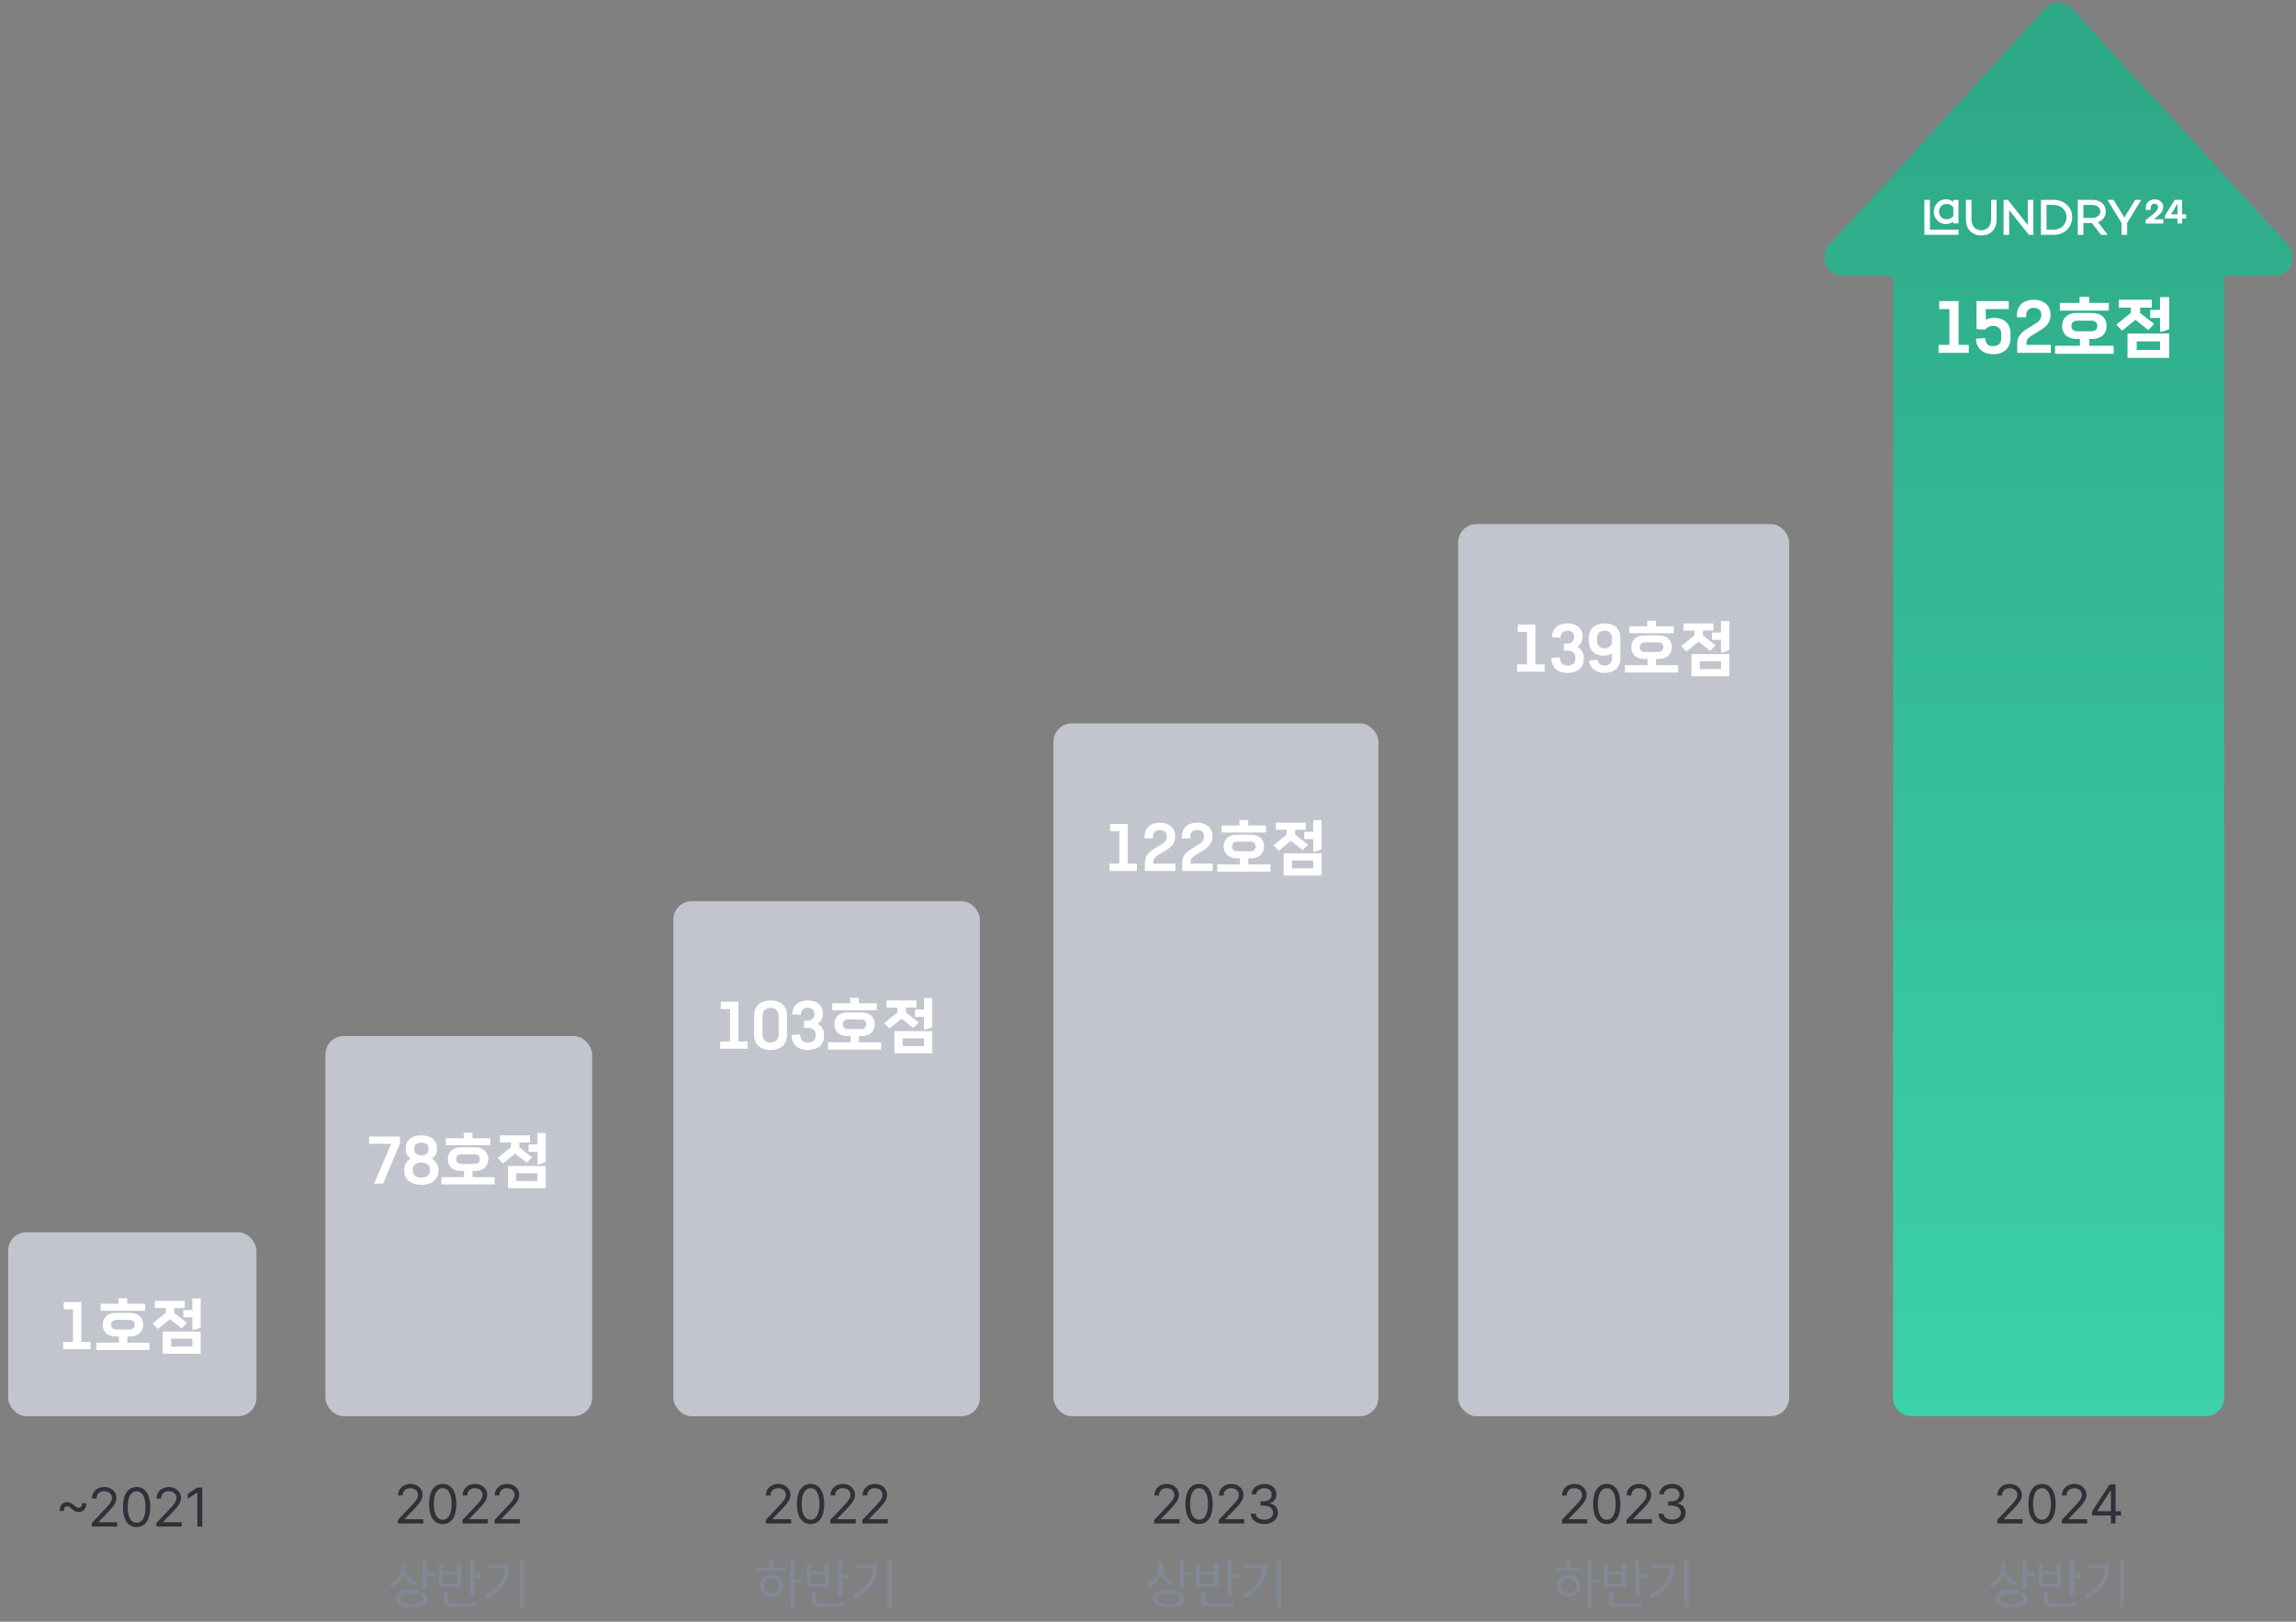 <svg width="749" height="529" viewBox="0 0 749 529" fill="none" xmlns="http://www.w3.org/2000/svg">
<rect x="0" y="0" width="749" height="529" fill="#808080" stroke="none"/>
<rect x="2.659" y="401.96" width="81" height="60" rx="6" fill="#C2C5CD"/>
<path d="M29.554 440.1H20.594V437.72H23.814V427.12H20.794V424.74H26.534V437.72H29.554V440.1ZM48.782 440.36H31.422V437.98H38.782V435.96H37.902C34.682 435.96 33.502 434.06 33.502 432.12C33.502 430.16 34.682 428.26 37.902 428.26H42.302C45.522 428.26 46.702 430.16 46.702 432.12C46.702 434.06 45.522 435.96 42.302 435.96H41.562V437.98H48.782V440.36ZM47.362 427.56H32.842V425.28H38.682V423.48H41.522V425.28H47.362V427.56ZM43.942 432.12C43.942 431.08 43.282 430.54 42.202 430.54H38.002C36.922 430.54 36.262 431.08 36.262 432.12C36.262 433.14 36.922 433.68 38.002 433.68H42.202C43.282 433.68 43.942 433.14 43.942 432.12ZM65.463 441.58H53.103V434.36H65.463V441.58ZM61.003 431.52L59.263 433.32L55.463 430.3L51.483 433.52L49.763 431.72L54.083 428.26V426.68H50.523V424.34H60.283V426.68H56.843V428.26L61.003 431.52ZM65.463 433.08L63.403 433.78C62.963 433.94 62.743 433.82 62.743 433.4V429.72H59.823V427.32H62.743V423.56H65.463V433.08ZM62.743 439.24V436.7H55.823V439.24H62.743Z" fill="white"/>
<path d="M20.823 492.876H19.456C19.419 490.8 20.637 489.992 21.917 489.992C22.762 489.992 23.372 490.34 24.279 491.123C24.888 491.646 25.174 491.844 25.622 491.844C26.318 491.844 26.778 491.322 26.753 490.328H28.133C28.17 492.404 26.939 493.224 25.659 493.224C24.814 493.224 24.204 492.876 23.297 492.081C22.688 491.559 22.402 491.36 21.967 491.36C21.296 491.36 20.798 491.795 20.823 492.876ZM38.208 497.96H29.941L29.929 496.804L34.267 492.23C35.771 490.626 36.492 489.768 36.505 488.6C36.492 487.282 35.398 486.437 33.969 486.437C32.452 486.437 31.495 487.394 31.495 488.824H29.991C29.978 486.574 31.719 485.057 34.018 485.057C36.331 485.057 37.971 486.611 37.984 488.6C37.971 490.017 37.313 491.123 35.05 493.448L32.141 496.456V496.556H38.208V497.96ZM44.562 498.134C41.74 498.134 40.112 495.76 40.112 491.596C40.112 487.469 41.765 485.057 44.562 485.057C47.359 485.057 49.012 487.469 49.012 491.596C49.012 495.76 47.384 498.134 44.562 498.134ZM44.562 496.73C46.402 496.73 47.471 494.89 47.471 491.596C47.471 488.302 46.389 486.437 44.562 486.437C42.734 486.437 41.653 488.302 41.653 491.596C41.653 494.89 42.722 496.73 44.562 496.73ZM59.279 497.96H51.012L51 496.804L55.338 492.23C56.842 490.626 57.563 489.768 57.576 488.6C57.563 487.282 56.469 486.437 55.04 486.437C53.523 486.437 52.566 487.394 52.566 488.824H51.062C51.049 486.574 52.79 485.057 55.09 485.057C57.402 485.057 59.042 486.611 59.055 488.6C59.042 490.017 58.384 491.123 56.121 493.448L53.212 496.456V496.556H59.279V497.96ZM64.377 485.231H65.969V497.96H64.377V486.884H64.303L61.208 488.936V487.344L64.377 485.231Z" fill="#2E3138"/>
<rect x="106.159" y="337.96" width="87" height="124" rx="6" fill="#C2C5CD"/>
<path d="M130.47 373.06L124.97 386.1H122.03L127.61 373.12H120.41V370.74H130.47V373.06ZM143.038 381.92C143.038 384.8 140.758 386.5 137.458 386.5C134.158 386.5 131.878 384.8 131.878 381.92V381.42C131.878 379.86 132.758 378.7 133.978 377.98C133.018 377.3 132.358 376.32 132.358 375.02V374.54C132.358 371.9 134.458 370.34 137.458 370.34C140.458 370.34 142.558 371.9 142.558 374.54V375.02C142.558 376.32 141.898 377.3 140.938 377.98C142.158 378.7 143.038 379.86 143.038 381.42V381.92ZM140.278 381.86V381.48C140.278 380.14 139.218 379.2 137.458 379.2C135.678 379.2 134.638 380.14 134.638 381.48V381.86C134.638 383.22 135.678 384.12 137.458 384.12C139.218 384.12 140.278 383.22 140.278 381.86ZM139.798 374.96V374.6C139.798 373.44 138.898 372.72 137.458 372.72C136.018 372.72 135.118 373.44 135.118 374.6V374.96C135.118 376.12 136.018 376.84 137.458 376.84C138.898 376.84 139.798 376.12 139.798 374.96ZM161.366 386.36H144.006V383.98H151.366V381.96H150.486C147.266 381.96 146.086 380.06 146.086 378.12C146.086 376.16 147.266 374.26 150.486 374.26H154.886C158.106 374.26 159.286 376.16 159.286 378.12C159.286 380.06 158.106 381.96 154.886 381.96H154.146V383.98H161.366V386.36ZM159.946 373.56H145.426V371.28H151.266V369.48H154.106V371.28H159.946V373.56ZM156.526 378.12C156.526 377.08 155.866 376.54 154.786 376.54H150.586C149.506 376.54 148.846 377.08 148.846 378.12C148.846 379.14 149.506 379.68 150.586 379.68H154.786C155.866 379.68 156.526 379.14 156.526 378.12ZM178.047 387.58H165.687V380.36H178.047V387.58ZM173.587 377.52L171.847 379.32L168.047 376.3L164.067 379.52L162.347 377.72L166.667 374.26V372.68H163.107V370.34H172.867V372.68H169.427V374.26L173.587 377.52ZM178.047 379.08L175.987 379.78C175.547 379.94 175.327 379.82 175.327 379.4V375.72H172.407V373.32H175.327V369.56H178.047V379.08ZM175.327 385.24V382.7H168.407V385.24H175.327Z" fill="white"/>
<path d="M138.073 496.96H129.807L129.794 495.804L134.133 491.23C135.637 489.626 136.358 488.768 136.37 487.6C136.358 486.282 135.264 485.437 133.834 485.437C132.318 485.437 131.36 486.394 131.36 487.824H129.856C129.844 485.574 131.584 484.057 133.884 484.057C136.196 484.057 137.837 485.611 137.849 487.6C137.837 489.017 137.178 490.123 134.916 492.448L132.007 495.456V495.556H138.073V496.96ZM144.427 497.134C141.606 497.134 139.977 494.76 139.977 490.596C139.977 486.469 141.63 484.057 144.427 484.057C147.224 484.057 148.878 486.469 148.878 490.596C148.878 494.76 147.249 497.134 144.427 497.134ZM144.427 495.73C146.267 495.73 147.336 493.89 147.336 490.596C147.336 487.302 146.255 485.437 144.427 485.437C142.6 485.437 141.519 487.302 141.519 490.596C141.519 493.89 142.588 495.73 144.427 495.73ZM159.144 496.96H150.878L150.865 495.804L155.204 491.23C156.708 489.626 157.429 488.768 157.441 487.6C157.429 486.282 156.335 485.437 154.905 485.437C153.389 485.437 152.432 486.394 152.432 487.824H150.927C150.915 485.574 152.655 484.057 154.955 484.057C157.267 484.057 158.908 485.611 158.92 487.6C158.908 489.017 158.249 490.123 155.987 492.448L153.078 495.456V495.556H159.144V496.96ZM169.601 496.96H161.334L161.322 495.804L165.66 491.23C167.164 489.626 167.885 488.768 167.898 487.6C167.885 486.282 166.791 485.437 165.362 485.437C163.845 485.437 162.888 486.394 162.888 487.824H161.384C161.371 485.574 163.112 484.057 165.411 484.057C167.724 484.057 169.364 485.611 169.377 487.6C169.364 489.017 168.706 490.123 166.443 492.448L163.534 495.456V495.556H169.601V496.96Z" fill="#2E3138"/>
<path d="M139.286 508.764V512.842H141.635V513.998H139.286V518.274H137.906V508.764H139.286ZM131.647 513.675C130.976 515.521 129.577 516.963 127.75 517.665L127.004 516.559C129.353 515.688 130.92 513.6 130.932 511.188V509.572H132.287V511.288C132.287 513.413 133.903 515.365 136.166 516.136L135.42 517.23C133.692 516.596 132.324 515.303 131.647 513.675ZM134.276 518.672C137.483 518.672 139.423 519.716 139.423 521.506C139.423 523.321 137.483 524.353 134.276 524.353C131.057 524.353 129.092 523.321 129.092 521.506C129.092 519.716 131.057 518.672 134.276 518.672ZM134.276 523.259C136.638 523.246 138.08 522.612 138.08 521.506C138.08 520.437 136.638 519.778 134.276 519.778C131.914 519.778 130.46 520.437 130.472 521.506C130.46 522.612 131.914 523.246 134.276 523.259ZM154.734 508.777V513.501H157.084V514.669H154.734V520.251H153.355V508.777H154.734ZM149.091 509.896H150.458V517.615H143.186V509.896H144.541V512.531H149.091V509.896ZM144.541 516.496H149.091V513.625H144.541V516.496ZM144.951 519.132H146.319V522.898H155.455V524.042H144.951V519.132ZM169.499 524.39V508.764H170.879V524.39H169.499ZM158.883 510.467H166.255C166.242 514.955 164.154 518.933 158.908 521.456L158.162 520.325C162.389 518.324 164.546 515.315 164.85 511.586H158.883V510.467Z" fill="#818897"/>
<rect x="219.659" y="293.96" width="100" height="168" rx="6" fill="#C2C5CD"/>
<path d="M243.886 342.1H234.926V339.72H238.146V329.12H235.126V326.74H240.866V339.72H243.886V342.1ZM256.754 337.5C256.754 341 254.354 342.5 251.374 342.5C248.394 342.5 245.994 341 245.994 337.5V331.34C245.994 327.84 248.394 326.34 251.374 326.34C254.354 326.34 256.754 327.84 256.754 331.34V337.5ZM254.014 337.36V331.48C254.014 329.6 252.854 328.76 251.374 328.76C249.894 328.76 248.734 329.6 248.734 331.48V337.36C248.734 339.24 249.894 340.08 251.374 340.08C252.854 340.08 254.014 339.24 254.014 337.36ZM268.822 337.96C268.822 340.94 266.662 342.5 263.542 342.5C260.002 342.5 258.262 340.48 258.262 337.62L261.042 337.44C260.982 338.9 261.822 340.1 263.462 340.1C265.162 340.1 266.082 339.28 266.082 337.9V337.54C266.082 336.2 265.362 335.28 263.602 335.28H262.322V332.96H263.502C264.782 332.96 265.682 331.98 265.682 330.96V330.7C265.682 329.5 264.962 328.74 263.442 328.74C262.122 328.74 261.202 329.62 261.242 331.04L258.462 330.86C258.462 328.02 260.462 326.34 263.502 326.34C266.522 326.34 268.422 327.96 268.422 330.5V330.86C268.422 332.06 267.942 333.2 266.722 333.98C268.082 334.74 268.822 335.94 268.822 337.42V337.96ZM287.45 342.36H270.09V339.98H277.45V337.96H276.57C273.35 337.96 272.17 336.06 272.17 334.12C272.17 332.16 273.35 330.26 276.57 330.26H280.97C284.19 330.26 285.37 332.16 285.37 334.12C285.37 336.06 284.19 337.96 280.97 337.96H280.23V339.98H287.45V342.36ZM286.03 329.56H271.51V327.28H277.35V325.48H280.19V327.28H286.03V329.56ZM282.61 334.12C282.61 333.08 281.95 332.54 280.87 332.54H276.67C275.59 332.54 274.93 333.08 274.93 334.12C274.93 335.14 275.59 335.68 276.67 335.68H280.87C281.95 335.68 282.61 335.14 282.61 334.12ZM304.131 343.58H291.771V336.36H304.131V343.58ZM299.671 333.52L297.931 335.32L294.131 332.3L290.151 335.52L288.431 333.72L292.751 330.26V328.68H289.191V326.34H298.951V328.68H295.511V330.26L299.671 333.52ZM304.131 335.08L302.071 335.78C301.631 335.94 301.411 335.82 301.411 335.4V331.72H298.491V329.32H301.411V325.56H304.131V335.08ZM301.411 341.24V338.7H294.491V341.24H301.411Z" fill="white"/>
<path d="M258.073 496.96H249.807L249.794 495.804L254.133 491.23C255.637 489.626 256.358 488.768 256.37 487.6C256.358 486.282 255.264 485.437 253.834 485.437C252.318 485.437 251.36 486.394 251.36 487.824H249.856C249.844 485.574 251.584 484.057 253.884 484.057C256.196 484.057 257.837 485.611 257.849 487.6C257.837 489.017 257.178 490.123 254.916 492.448L252.007 495.456V495.556H258.073V496.96ZM264.427 497.134C261.606 497.134 259.977 494.76 259.977 490.596C259.977 486.469 261.63 484.057 264.427 484.057C267.224 484.057 268.878 486.469 268.878 490.596C268.878 494.76 267.249 497.134 264.427 497.134ZM264.427 495.73C266.267 495.73 267.336 493.89 267.336 490.596C267.336 487.302 266.255 485.437 264.427 485.437C262.6 485.437 261.519 487.302 261.519 490.596C261.519 493.89 262.588 495.73 264.427 495.73ZM279.144 496.96H270.878L270.865 495.804L275.204 491.23C276.708 489.626 277.429 488.768 277.441 487.6C277.429 486.282 276.335 485.437 274.905 485.437C273.389 485.437 272.432 486.394 272.432 487.824H270.927C270.915 485.574 272.655 484.057 274.955 484.057C277.267 484.057 278.908 485.611 278.92 487.6C278.908 489.017 278.249 490.123 275.987 492.448L273.078 495.456V495.556H279.144V496.96ZM289.601 496.96H281.334L281.322 495.804L285.66 491.23C287.164 489.626 287.885 488.768 287.898 487.6C287.885 486.282 286.791 485.437 285.362 485.437C283.845 485.437 282.888 486.394 282.888 487.824H281.384C281.371 485.574 283.112 484.057 285.411 484.057C287.724 484.057 289.364 485.611 289.377 487.6C289.364 489.017 288.706 490.123 286.443 492.448L283.534 495.456V495.556H289.601V496.96Z" fill="#2E3138"/>
<path d="M259.162 515.204H261.772V516.36H259.162V524.39H257.794V508.764H259.162V515.204ZM250.994 508.951H252.374V511.275H256.278V512.419H246.979V511.275H250.994V508.951ZM251.703 513.712C253.916 513.712 255.519 515.191 255.532 517.304C255.519 519.418 253.916 520.884 251.703 520.884C249.478 520.884 247.862 519.418 247.874 517.304C247.862 515.191 249.478 513.712 251.703 513.712ZM251.703 519.716C253.145 519.728 254.202 518.721 254.214 517.304C254.202 515.887 253.145 514.868 251.703 514.868C250.249 514.868 249.179 515.887 249.192 517.304C249.179 518.721 250.249 519.728 251.703 519.716ZM274.734 508.777V513.501H277.084V514.669H274.734V520.251H273.355V508.777H274.734ZM269.091 509.896H270.458V517.615H263.186V509.896H264.541V512.531H269.091V509.896ZM264.541 516.496H269.091V513.625H264.541V516.496ZM264.951 519.132H266.319V522.898H275.455V524.042H264.951V519.132ZM289.499 524.39V508.764H290.879V524.39H289.499ZM278.883 510.467H286.255C286.242 514.955 284.154 518.933 278.908 521.456L278.162 520.325C282.389 518.324 284.546 515.315 284.85 511.586H278.883V510.467Z" fill="#818897"/>
<rect x="343.659" y="235.96" width="106" height="226" rx="6" fill="#C2C5CD"/>
<path d="M370.886 284.1H361.926V281.72H365.146V271.12H362.126V268.74H367.866V281.72H370.886V284.1ZM383.454 284.1H373.494V281.38C373.494 279.32 374.494 278.14 376.654 276.8L379.274 275.18C379.934 274.78 380.614 273.98 380.614 273.1V272.7C380.614 271.5 379.794 270.74 378.274 270.74C377.034 270.74 376.134 271.58 376.134 272.9V273.52H373.394V272.94C373.394 270.02 375.414 268.34 378.334 268.34C381.274 268.34 383.354 270 383.354 272.58V272.92C383.354 275.26 381.954 276.38 380.334 277.38L377.714 279C376.674 279.64 376.234 280.26 376.234 281.24V281.72H383.454V284.1ZM395.622 284.1H385.662V281.38C385.662 279.32 386.662 278.14 388.822 276.8L391.442 275.18C392.102 274.78 392.782 273.98 392.782 273.1V272.7C392.782 271.5 391.962 270.74 390.442 270.74C389.202 270.74 388.302 271.58 388.302 272.9V273.52H385.562V272.94C385.562 270.02 387.582 268.34 390.502 268.34C393.442 268.34 395.522 270 395.522 272.58V272.92C395.522 275.26 394.122 276.38 392.502 277.38L389.882 279C388.842 279.64 388.402 280.26 388.402 281.24V281.72H395.622V284.1ZM414.45 284.36H397.09V281.98H404.45V279.96H403.57C400.35 279.96 399.17 278.06 399.17 276.12C399.17 274.16 400.35 272.26 403.57 272.26H407.97C411.19 272.26 412.37 274.16 412.37 276.12C412.37 278.06 411.19 279.96 407.97 279.96H407.23V281.98H414.45V284.36ZM413.03 271.56H398.51V269.28H404.35V267.48H407.19V269.28H413.03V271.56ZM409.61 276.12C409.61 275.08 408.95 274.54 407.87 274.54H403.67C402.59 274.54 401.93 275.08 401.93 276.12C401.93 277.14 402.59 277.68 403.67 277.68H407.87C408.95 277.68 409.61 277.14 409.61 276.12ZM431.131 285.58H418.771V278.36H431.131V285.58ZM426.671 275.52L424.931 277.32L421.131 274.3L417.151 277.52L415.431 275.72L419.751 272.26V270.68H416.191V268.34H425.951V270.68H422.511V272.26L426.671 275.52ZM431.131 277.08L429.071 277.78C428.631 277.94 428.411 277.82 428.411 277.4V273.72H425.491V271.32H428.411V267.56H431.131V277.08ZM428.411 283.24V280.7H421.491V283.24H428.411Z" fill="white"/>
<path d="M384.801 496.96H376.534L376.522 495.804L380.86 491.23C382.364 489.626 383.085 488.768 383.098 487.6C383.085 486.282 381.991 485.437 380.562 485.437C379.045 485.437 378.088 486.394 378.088 487.824H376.584C376.571 485.574 378.312 484.057 380.611 484.057C382.924 484.057 384.564 485.611 384.577 487.6C384.564 489.017 383.906 490.123 381.643 492.448L378.734 495.456V495.556H384.801V496.96ZM391.155 497.134C388.333 497.134 386.705 494.76 386.705 490.596C386.705 486.469 388.358 484.057 391.155 484.057C393.952 484.057 395.605 486.469 395.605 490.596C395.605 494.76 393.977 497.134 391.155 497.134ZM391.155 495.73C392.995 495.73 394.064 493.89 394.064 490.596C394.064 487.302 392.982 485.437 391.155 485.437C389.328 485.437 388.246 487.302 388.246 490.596C388.246 493.89 389.315 495.73 391.155 495.73ZM405.872 496.96H397.605L397.593 495.804L401.931 491.23C403.435 489.626 404.156 488.768 404.169 487.6C404.156 486.282 403.062 485.437 401.633 485.437C400.116 485.437 399.159 486.394 399.159 487.824H397.655C397.642 485.574 399.383 484.057 401.683 484.057C403.995 484.057 405.636 485.611 405.648 487.6C405.636 489.017 404.977 490.123 402.714 492.448L399.805 495.456V495.556H405.872V496.96ZM412.462 497.134C409.926 497.134 408.111 495.78 408.024 493.766H409.628C409.715 494.971 410.921 495.73 412.437 495.73C414.116 495.73 415.334 494.822 415.334 493.492C415.334 492.112 414.227 491.13 412.238 491.13H411.207V489.738H412.238C413.792 489.738 414.874 488.868 414.874 487.55C414.874 486.282 413.941 485.437 412.487 485.437C411.132 485.437 409.889 486.183 409.827 487.426H408.298C408.372 485.412 410.249 484.057 412.512 484.057C414.936 484.057 416.415 485.648 416.403 487.476C416.415 488.918 415.57 489.974 414.24 490.347V490.447C415.893 490.695 416.9 491.876 416.888 493.505C416.9 495.593 414.998 497.134 412.462 497.134Z" fill="#2E3138"/>
<path d="M386.286 508.764V512.842H388.635V513.998H386.286V518.274H384.906V508.764H386.286ZM378.647 513.675C377.976 515.521 376.577 516.963 374.75 517.665L374.004 516.559C376.353 515.688 377.92 513.6 377.932 511.188V509.572H379.287V511.288C379.287 513.413 380.903 515.365 383.166 516.136L382.42 517.23C380.692 516.596 379.324 515.303 378.647 513.675ZM381.276 518.672C384.483 518.672 386.423 519.716 386.423 521.506C386.423 523.321 384.483 524.353 381.276 524.353C378.057 524.353 376.092 523.321 376.092 521.506C376.092 519.716 378.057 518.672 381.276 518.672ZM381.276 523.259C383.638 523.246 385.08 522.612 385.08 521.506C385.08 520.437 383.638 519.778 381.276 519.778C378.914 519.778 377.46 520.437 377.472 521.506C377.46 522.612 378.914 523.246 381.276 523.259ZM401.734 508.777V513.501H404.084V514.669H401.734V520.251H400.355V508.777H401.734ZM396.091 509.896H397.458V517.615H390.186V509.896H391.541V512.531H396.091V509.896ZM391.541 516.496H396.091V513.625H391.541V516.496ZM391.951 519.132H393.319V522.898H402.455V524.042H391.951V519.132ZM416.499 524.39V508.764H417.879V524.39H416.499ZM405.883 510.467H413.255C413.242 514.955 411.154 518.933 405.908 521.456L405.162 520.325C409.389 518.324 411.546 515.315 411.85 511.586H405.883V510.467Z" fill="#818897"/>
<rect x="475.659" y="170.96" width="108" height="291" rx="6" fill="#C2C5CD"/>
<path d="M503.886 219.1H494.926V216.72H498.146V206.12H495.126V203.74H500.866V216.72H503.886V219.1ZM516.654 214.96C516.654 217.94 514.494 219.5 511.374 219.5C507.834 219.5 506.094 217.48 506.094 214.62L508.874 214.44C508.814 215.9 509.654 217.1 511.294 217.1C512.994 217.1 513.914 216.28 513.914 214.9V214.54C513.914 213.2 513.194 212.28 511.434 212.28H510.154V209.96H511.334C512.614 209.96 513.514 208.98 513.514 207.96V207.7C513.514 206.5 512.794 205.74 511.274 205.74C509.954 205.74 509.034 206.62 509.074 208.04L506.294 207.86C506.294 205.02 508.294 203.34 511.334 203.34C514.354 203.34 516.254 204.96 516.254 207.5V207.86C516.254 209.06 515.774 210.2 514.554 210.98C515.914 211.74 516.654 212.94 516.654 214.42V214.96ZM528.602 214.62C528.602 218.08 526.242 219.5 523.442 219.5C520.722 219.5 518.702 218.14 518.402 215.46L521.162 215.22C521.262 216.32 522.062 217.1 523.442 217.1C524.862 217.1 525.882 216.32 525.882 214.64V213.1C525.142 213.6 524.202 213.88 523.042 213.88C520.742 213.88 518.302 212.46 518.302 209.02V208.22C518.302 204.78 520.622 203.34 523.442 203.34C526.242 203.34 528.602 204.78 528.602 208.22V214.62ZM525.882 209.04V208.2C525.882 206.52 524.862 205.74 523.442 205.74C522.022 205.74 521.002 206.52 521.002 208.2V209.04C521.002 210.72 522.022 211.48 523.442 211.48C524.862 211.48 525.882 210.72 525.882 209.04ZM547.45 219.36H530.09V216.98H537.45V214.96H536.57C533.35 214.96 532.17 213.06 532.17 211.12C532.17 209.16 533.35 207.26 536.57 207.26H540.97C544.19 207.26 545.37 209.16 545.37 211.12C545.37 213.06 544.19 214.96 540.97 214.96H540.23V216.98H547.45V219.36ZM546.03 206.56H531.51V204.28H537.35V202.48H540.19V204.28H546.03V206.56ZM542.61 211.12C542.61 210.08 541.95 209.54 540.87 209.54H536.67C535.59 209.54 534.93 210.08 534.93 211.12C534.93 212.14 535.59 212.68 536.67 212.68H540.87C541.95 212.68 542.61 212.14 542.61 211.12ZM564.131 220.58H551.771V213.36H564.131V220.58ZM559.671 210.52L557.931 212.32L554.131 209.3L550.151 212.52L548.431 210.72L552.751 207.26V205.68H549.191V203.34H558.951V205.68H555.511V207.26L559.671 210.52ZM564.131 212.08L562.071 212.78C561.631 212.94 561.411 212.82 561.411 212.4V208.72H558.491V206.32H561.411V202.56H564.131V212.08ZM561.411 218.24V215.7H554.491V218.24H561.411Z" fill="white"/>
<path d="M517.801 496.96H509.534L509.522 495.804L513.86 491.23C515.364 489.626 516.085 488.768 516.098 487.6C516.085 486.282 514.991 485.437 513.562 485.437C512.045 485.437 511.088 486.394 511.088 487.824H509.584C509.571 485.574 511.312 484.057 513.611 484.057C515.924 484.057 517.564 485.611 517.577 487.6C517.564 489.017 516.906 490.123 514.643 492.448L511.734 495.456V495.556H517.801V496.96ZM524.155 497.134C521.333 497.134 519.705 494.76 519.705 490.596C519.705 486.469 521.358 484.057 524.155 484.057C526.952 484.057 528.605 486.469 528.605 490.596C528.605 494.76 526.977 497.134 524.155 497.134ZM524.155 495.73C525.995 495.73 527.064 493.89 527.064 490.596C527.064 487.302 525.982 485.437 524.155 485.437C522.328 485.437 521.246 487.302 521.246 490.596C521.246 493.89 522.315 495.73 524.155 495.73ZM538.872 496.96H530.605L530.593 495.804L534.931 491.23C536.435 489.626 537.156 488.768 537.169 487.6C537.156 486.282 536.062 485.437 534.633 485.437C533.116 485.437 532.159 486.394 532.159 487.824H530.655C530.642 485.574 532.383 484.057 534.683 484.057C536.995 484.057 538.636 485.611 538.648 487.6C538.636 489.017 537.977 490.123 535.714 492.448L532.805 495.456V495.556H538.872V496.96ZM545.462 497.134C542.926 497.134 541.111 495.78 541.024 493.766H542.628C542.715 494.971 543.921 495.73 545.437 495.73C547.116 495.73 548.334 494.822 548.334 493.492C548.334 492.112 547.227 491.13 545.238 491.13H544.207V489.738H545.238C546.792 489.738 547.874 488.868 547.874 487.55C547.874 486.282 546.941 485.437 545.487 485.437C544.132 485.437 542.889 486.183 542.827 487.426H541.298C541.372 485.412 543.249 484.057 545.512 484.057C547.936 484.057 549.415 485.648 549.403 487.476C549.415 488.918 548.57 489.974 547.24 490.347V490.447C548.893 490.695 549.9 491.876 549.888 493.505C549.9 495.593 547.998 497.134 545.462 497.134Z" fill="#2E3138"/>
<path d="M519.162 515.204H521.772V516.36H519.162V524.39H517.794V508.764H519.162V515.204ZM510.994 508.951H512.374V511.275H516.278V512.419H506.979V511.275H510.994V508.951ZM511.703 513.712C513.916 513.712 515.519 515.191 515.532 517.304C515.519 519.418 513.916 520.884 511.703 520.884C509.478 520.884 507.862 519.418 507.874 517.304C507.862 515.191 509.478 513.712 511.703 513.712ZM511.703 519.716C513.145 519.728 514.202 518.721 514.214 517.304C514.202 515.887 513.145 514.868 511.703 514.868C510.249 514.868 509.179 515.887 509.192 517.304C509.179 518.721 510.249 519.728 511.703 519.716ZM534.734 508.777V513.501H537.084V514.669H534.734V520.251H533.355V508.777H534.734ZM529.091 509.896H530.458V517.615H523.186V509.896H524.541V512.531H529.091V509.896ZM524.541 516.496H529.091V513.625H524.541V516.496ZM524.951 519.132H526.319V522.898H535.455V524.042H524.951V519.132ZM549.499 524.39V508.764H550.879V524.39H549.499ZM538.883 510.467H546.255C546.242 514.955 544.154 518.933 538.908 521.456L538.162 520.325C542.389 518.324 544.546 515.315 544.85 511.586H538.883V510.467Z" fill="#818897"/>
<path fill-rule="evenodd" clip-rule="evenodd" d="M675.999 2.813C673.62 0.207 669.516 0.207 667.137 2.813L596.74 79.915C593.224 83.766 595.956 89.96 601.171 89.96H617.568V455.96C617.568 459.274 620.254 461.96 623.568 461.96H719.568C722.882 461.96 725.568 459.274 725.568 455.96V89.96H741.965C747.18 89.96 749.912 83.766 746.396 79.915L675.999 2.813Z" fill="url(#paint0_linear_2633_6084)"/>
<path d="M659.789 496.96H651.522L651.51 495.804L655.848 491.23C657.352 489.626 658.073 488.768 658.086 487.6C658.073 486.282 656.98 485.437 655.55 485.437C654.033 485.437 653.076 486.394 653.076 487.824H651.572C651.56 485.574 653.3 484.057 655.6 484.057C657.912 484.057 659.553 485.611 659.565 487.6C659.553 489.017 658.894 490.123 656.631 492.448L653.723 495.456V495.556H659.789V496.96ZM666.143 497.134C663.321 497.134 661.693 494.76 661.693 490.596C661.693 486.469 663.346 484.057 666.143 484.057C668.94 484.057 670.593 486.469 670.593 490.596C670.593 494.76 668.965 497.134 666.143 497.134ZM666.143 495.73C667.983 495.73 669.052 493.89 669.052 490.596C669.052 487.302 667.971 485.437 666.143 485.437C664.316 485.437 663.234 487.302 663.234 490.596C663.234 493.89 664.303 495.73 666.143 495.73ZM680.86 496.96H672.593L672.581 495.804L676.919 491.23C678.424 489.626 679.145 488.768 679.157 487.6C679.145 486.282 678.051 485.437 676.621 485.437C675.105 485.437 674.147 486.394 674.147 487.824H672.643C672.631 485.574 674.371 484.057 676.671 484.057C678.983 484.057 680.624 485.611 680.636 487.6C680.624 489.017 679.965 490.123 677.703 492.448L674.794 495.456V495.556H680.86V496.96ZM690.128 492.97H691.918V494.362H690.128V496.96H688.624V494.362H682.458V493.057L688.189 484.231H690.128V492.97ZM688.474 486.233L684.161 492.871V492.97H688.624V486.233H688.474Z" fill="#2E3138"/>
<path d="M661.195 508.764V512.842H663.544V513.998H661.195V518.274H659.815V508.764H661.195ZM653.556 513.675C652.885 515.521 651.486 516.963 649.659 517.665L648.913 516.559C651.263 515.688 652.829 513.6 652.841 511.188V509.572H654.196V511.288C654.196 513.413 655.812 515.365 658.075 516.136L657.329 517.23C655.601 516.596 654.234 515.303 653.556 513.675ZM656.185 518.672C659.393 518.672 661.332 519.716 661.332 521.506C661.332 523.321 659.393 524.353 656.185 524.353C652.966 524.353 651.002 523.321 651.002 521.506C651.002 519.716 652.966 518.672 656.185 518.672ZM656.185 523.259C658.547 523.246 659.989 522.612 659.989 521.506C659.989 520.437 658.547 519.778 656.185 519.778C653.823 519.778 652.369 520.437 652.381 521.506C652.369 522.612 653.823 523.246 656.185 523.259ZM676.644 508.777V513.501H678.993V514.669H676.644V520.251H675.264V508.777H676.644ZM671 509.896H672.367V517.615H665.095V509.896H666.45V512.531H671V509.896ZM666.45 516.496H671V513.625H666.45V516.496ZM666.86 519.132H668.228V522.898H677.365V524.042H666.86V519.132ZM691.409 524.39V508.764H692.788V524.39H691.409ZM680.793 510.467H688.164C688.152 514.955 686.063 518.933 680.817 521.456L680.072 520.325C684.298 518.324 686.455 515.315 686.759 511.586H680.793V510.467Z" fill="#818897"/>
<g clip-path="url(#clip0_2633_6084)">
<path d="M638.896 74.927V76.603H627.769V65.186H629.584V74.927H638.896Z" fill="white"/>
<path d="M638.895 65.196V72.886H637.209V72.285C636.554 72.79 635.716 73.091 634.739 73.091C632.58 73.091 630.851 71.286 630.851 69.052C630.851 66.807 632.58 65.014 634.739 65.014C635.716 65.014 636.554 65.304 637.209 65.819V65.218H638.895V65.196ZM637.209 70.427V67.645C636.64 66.829 635.834 66.528 634.986 66.528C633.579 66.528 632.548 67.656 632.548 69.031C632.548 70.405 633.579 71.533 634.986 71.533C635.834 71.533 636.64 71.243 637.209 70.427Z" fill="white"/>
<path d="M651.333 71.587C651.333 74.798 649.336 76.807 646.328 76.807C643.342 76.807 641.323 74.788 641.323 71.587V65.186H643.138V71.587C643.138 73.692 644.417 75.131 646.328 75.131C648.24 75.131 649.54 73.681 649.54 71.587V65.186H651.333V71.587Z" fill="white"/>
<path d="M663.309 65.186V76.614H661.859L655.426 68.547V76.614H653.61V65.186H655.007L661.505 73.413V65.186H663.309Z" fill="white"/>
<path d="M675.994 70.824C675.994 74.165 673.437 76.603 669.925 76.603H665.801V65.186H669.925C673.437 65.186 675.994 67.57 675.994 70.824ZM674.157 70.824C674.157 68.558 672.331 66.84 669.925 66.84H667.616V74.916H669.925C672.331 74.927 674.157 73.177 674.157 70.824Z" fill="white"/>
<path d="M682.406 72.747H679.634V76.614H677.819V65.186H682.545C685.101 65.186 686.949 66.668 686.949 68.966C686.949 70.663 685.939 71.92 684.393 72.457L687.582 76.603H685.37L682.406 72.747ZM679.634 71.082H682.481C684.006 71.082 685.166 70.277 685.166 68.966C685.166 67.656 684.006 66.85 682.481 66.85H679.634V71.082Z" fill="white"/>
<path d="M698.537 65.186L693.919 72.715V76.614H692.093V72.715L687.475 65.186H689.472L692.995 70.964L696.54 65.186H698.537Z" fill="white"/>
<path d="M703.715 70.642C704.95 69.632 705.67 68.805 705.691 67.527C705.702 66.882 705.477 66.302 705.026 65.851C704.499 65.314 703.726 65.035 702.845 65.035C701.17 65.046 699.988 66.174 699.988 67.763C699.988 67.935 700.01 68.236 700.042 68.483H701.61C701.589 68.322 701.578 68.107 701.578 67.828C701.599 66.969 702.072 66.442 702.835 66.442C703.522 66.442 703.994 66.915 703.994 67.581C703.994 68.451 703.382 68.988 702.104 70.051L699.935 71.823V72.919H705.713V71.522H702.63L703.715 70.642Z" fill="white"/>
<path d="M711.856 65.186H709.428L706.281 70.298V71.275H710.33V72.897H711.845V71.275H713.144V69.901H711.845V65.186H711.856ZM710.341 69.901H708.215L710.341 66.431V69.901Z" fill="white"/>
</g>
<path d="M642.249 115.113H632.393V112.495H635.935V100.835H632.613V98.217H638.927V112.495H642.249V115.113ZM655.853 110.383C655.853 113.661 653.521 115.553 650.221 115.553C646.921 115.553 644.611 113.551 644.611 110.471L647.669 110.273C647.647 111.835 648.285 112.913 650.155 112.913C651.871 112.913 652.839 111.967 652.839 110.515V108.711C652.839 107.259 651.761 106.291 650.265 106.291C648.791 106.291 647.977 106.973 647.647 107.545L644.787 107.347V98.217H655.303V100.835H647.801V104.355C648.483 103.937 649.451 103.673 650.397 103.673C653.653 103.673 655.853 105.411 655.853 108.689V110.383ZM669.018 115.113H658.062V112.121C658.062 109.855 659.162 108.557 661.538 107.083L664.42 105.301C665.146 104.861 665.894 103.981 665.894 103.013V102.573C665.894 101.253 664.992 100.417 663.32 100.417C661.956 100.417 660.966 101.341 660.966 102.793V103.475H657.952V102.837C657.952 99.625 660.174 97.777 663.386 97.777C666.62 97.777 668.908 99.603 668.908 102.441V102.815C668.908 105.389 667.368 106.621 665.586 107.721L662.704 109.503C661.56 110.207 661.076 110.889 661.076 111.967V112.495H669.018V115.113ZM689.509 115.399H670.413V112.781H678.509V110.559H677.541C673.999 110.559 672.701 108.469 672.701 106.335C672.701 104.179 673.999 102.089 677.541 102.089H682.381C685.923 102.089 687.221 104.179 687.221 106.335C687.221 108.469 685.923 110.559 682.381 110.559H681.567V112.781H689.509V115.399ZM687.947 101.319H671.975V98.811H678.399V96.831H681.523V98.811H687.947V101.319ZM684.185 106.335C684.185 105.191 683.459 104.597 682.271 104.597H677.651C676.463 104.597 675.737 105.191 675.737 106.335C675.737 107.457 676.463 108.051 677.651 108.051H682.271C683.459 108.051 684.185 107.457 684.185 106.335ZM707.638 116.741H694.042V108.799H707.638V116.741ZM702.732 105.675L700.818 107.655L696.638 104.333L692.26 107.875L690.368 105.895L695.12 102.089V100.351H691.204V97.777H701.94V100.351H698.156V102.089L702.732 105.675ZM707.638 107.391L705.372 108.161C704.888 108.337 704.646 108.205 704.646 107.743V103.695H701.434V101.055H704.646V96.919H707.638V107.391ZM704.646 114.167V111.373H697.034V114.167H704.646Z" fill="white"/>
<defs>
<linearGradient id="paint0_linear_2633_6084" x1="693.659" y1="8.96" x2="693.659" y2="461.96" gradientUnits="userSpaceOnUse">
<stop stop-color="#2EA887"/>
<stop offset="1" stop-color="#3CD1A9"/>
</linearGradient>
<clipPath id="clip0_2633_6084">
<rect width="86.875" height="23.965" fill="white" transform="translate(627.722 58.859)"/>
</clipPath>
</defs>
</svg>
